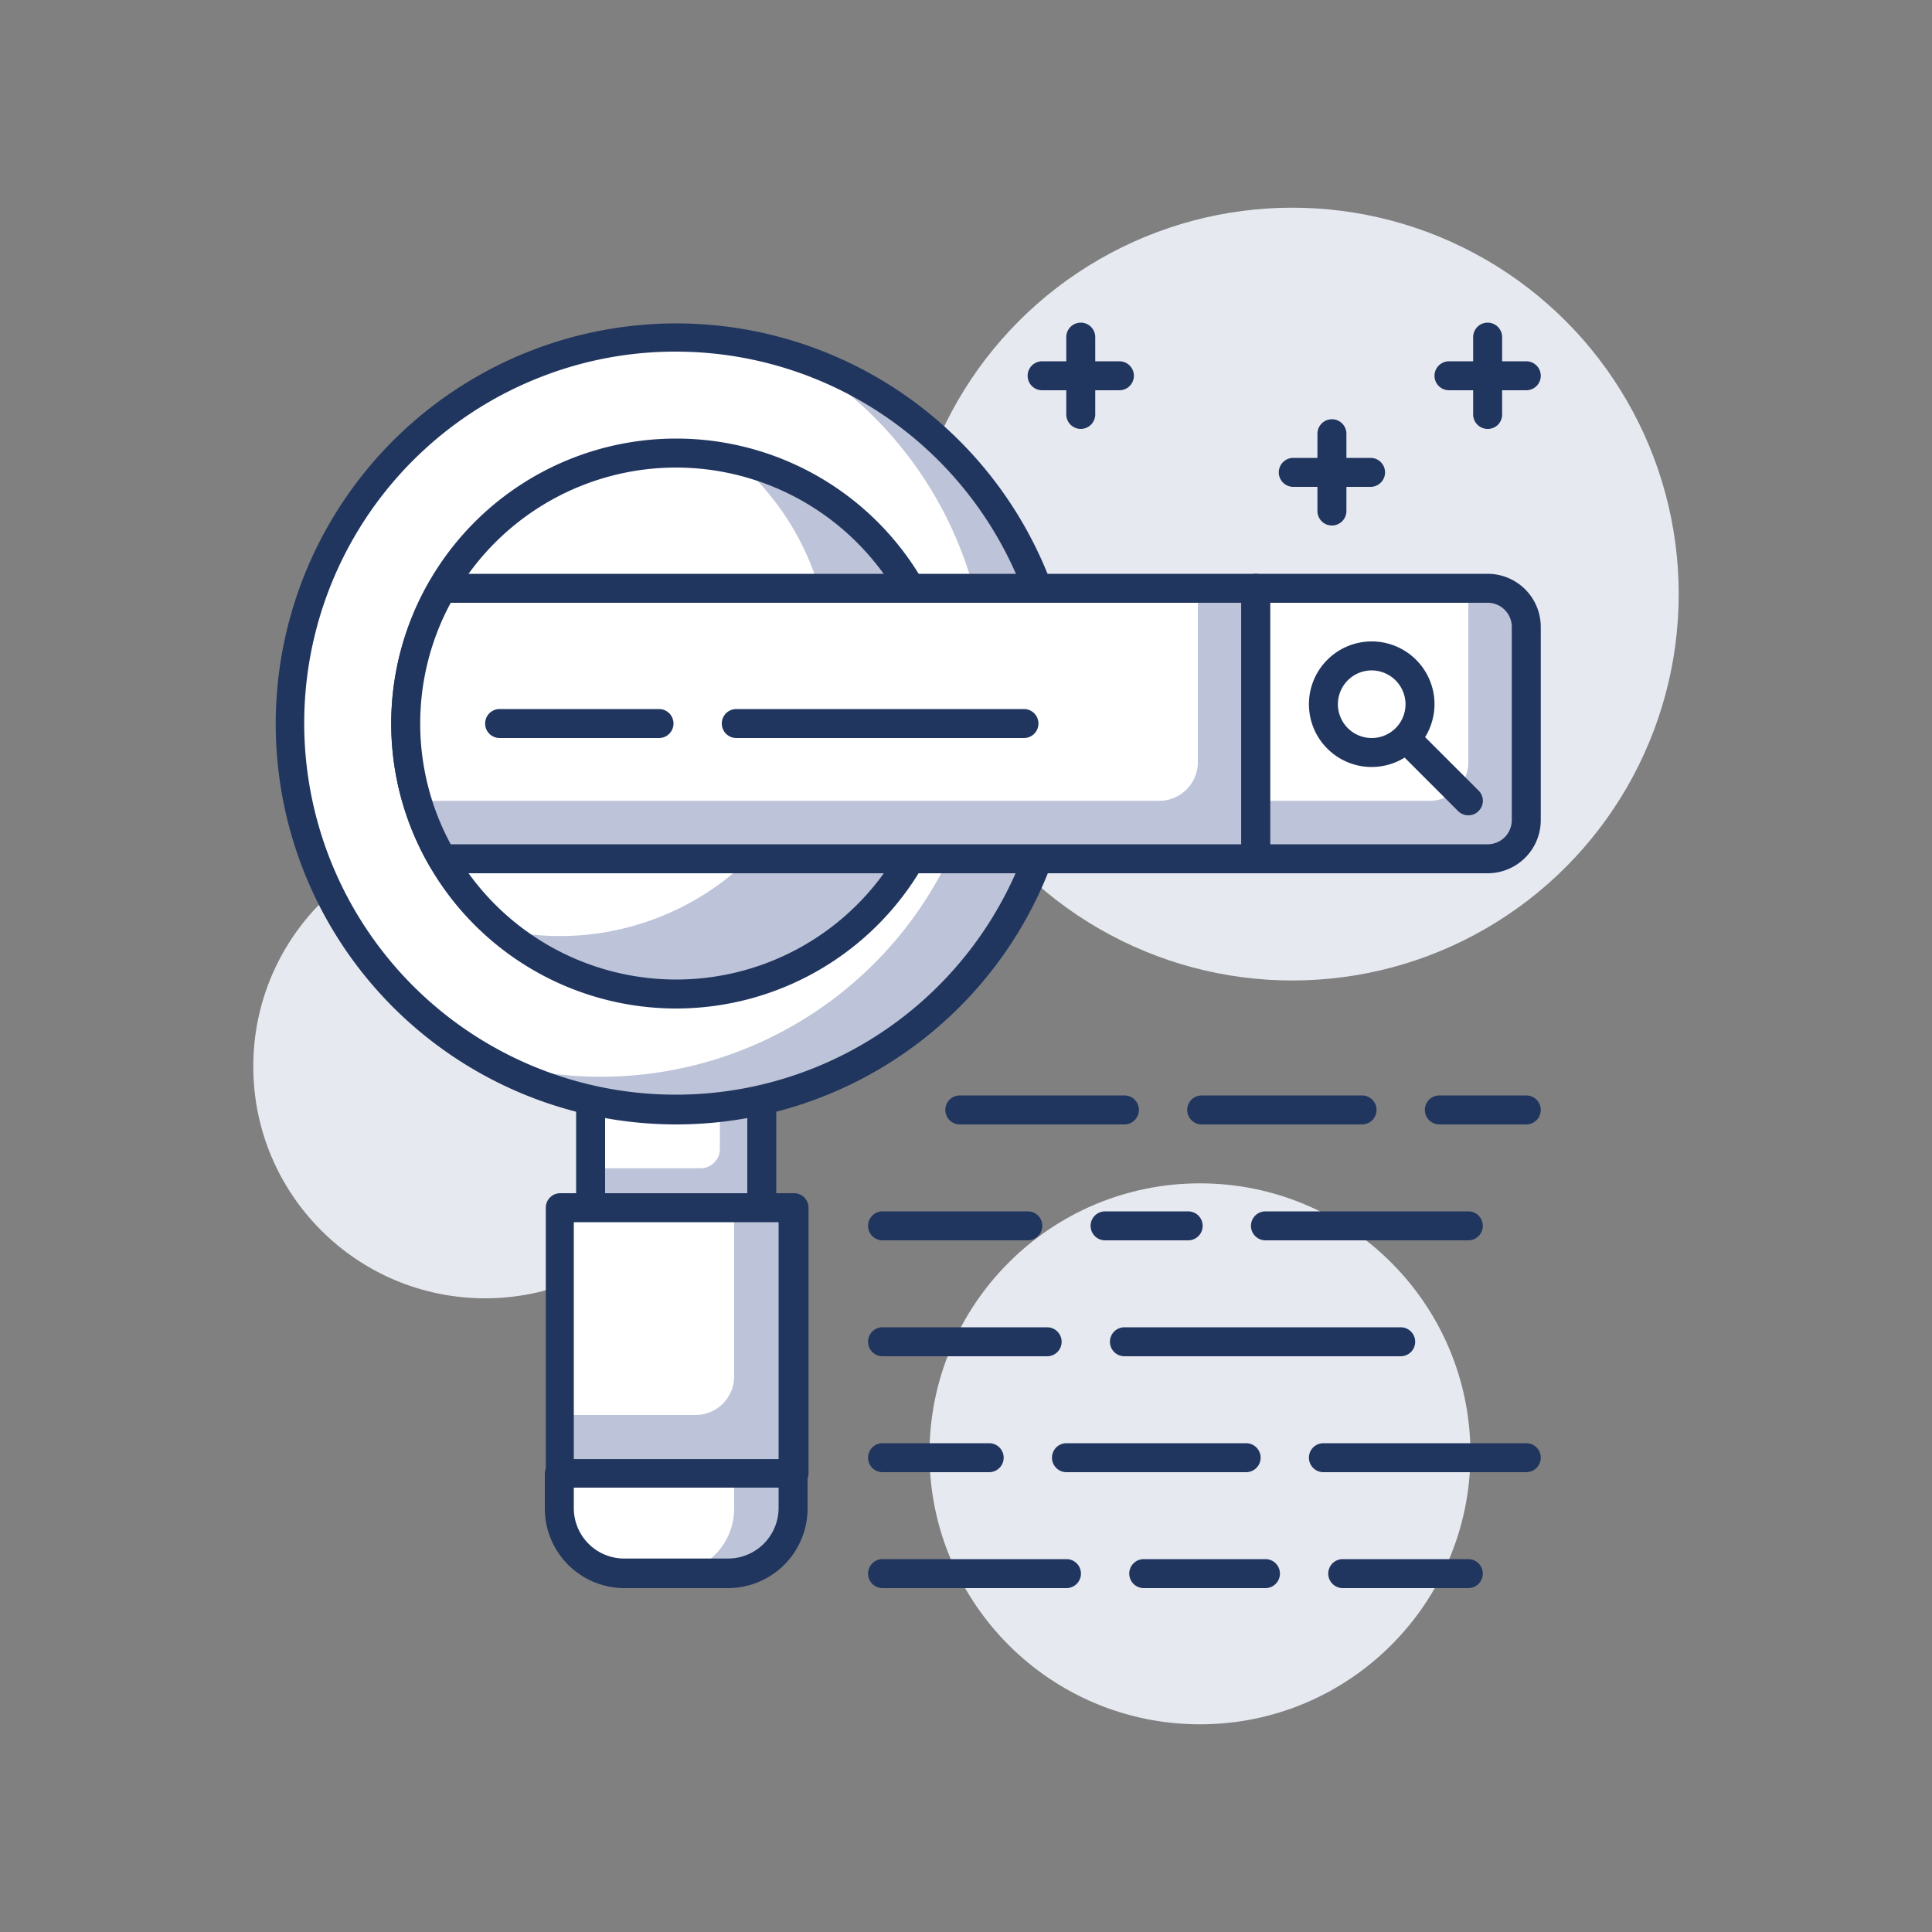 <svg xmlns="http://www.w3.org/2000/svg" viewBox="0 0 100 100"><rect x="0" y="0" width="100" height="100" fill="#808080" stroke="none"/><defs><style>.a{fill:#e7e9f1;}.b{fill:#bdc3d8;}.c{fill:#fff;}.d{fill:#21365f;}</style></defs><circle class="a" cx="62.11" cy="75.25" r="14"/><circle class="a" cx="25.11" cy="55.2" r="12"/><circle class="a" cx="66.89" cy="30.75" r="20"/><rect class="b" x="30.57" y="55.47" width="8.85" height="7.04"/><path class="c" d="M30.57,55.47h6.69a0,0,0,0,1,0,0v4a1,1,0,0,1-1,1H30.57a0,0,0,0,1,0,0v-5A0,0,0,0,1,30.57,55.47Z"/><path class="d" d="M39.43,63.26H30.57a.76.76,0,0,1-.75-.75v-7a.75.75,0,0,1,.75-.75h8.86a.75.75,0,0,1,.75.75v7A.76.76,0,0,1,39.43,63.26Zm-8.11-1.5h7.36V56.22H31.32Z"/><rect class="b" x="28.95" y="62.51" width="12.09" height="13.78"/><path class="c" d="M29,62.51h9a0,0,0,0,1,0,0v8.73a2,2,0,0,1-2,2H29a0,0,0,0,1,0,0V62.51A0,0,0,0,1,29,62.51Z"/><path class="d" d="M41.05,77H29a.75.75,0,0,1-.75-.75V62.51a.75.75,0,0,1,.75-.75h12.1a.75.75,0,0,1,.75.75V76.28A.75.75,0,0,1,41.05,77ZM29.7,75.53H40.3V63.26H29.7Z"/><path class="c" d="M37.68,81.45H32.32A3.36,3.36,0,0,1,29,78.09V76.28h12.1v1.81A3.36,3.36,0,0,1,37.68,81.45Z"/><path class="b" d="M38,76.28v1.81a3.36,3.36,0,0,1-3.36,3.36h3a3.36,3.36,0,0,0,3.37-3.36V76.28Z"/><path class="d" d="M37.68,82.2H32.32a4.12,4.12,0,0,1-4.12-4.11V76.28a.76.76,0,0,1,.75-.75h12.1a.76.76,0,0,1,.75.75v1.81A4.12,4.12,0,0,1,37.68,82.2ZM29.7,77v1.06a2.61,2.61,0,0,0,2.62,2.61h5.36a2.62,2.62,0,0,0,2.62-2.61V77Z"/><path class="c" d="M16.7,29.39A20,20,0,1,1,26.94,55.76,20,20,0,0,1,16.7,29.39Z"/><path class="b" d="M41.1,18.41a20,20,0,0,1-16,36.4,20,20,0,1,0,16-36.4Z"/><path class="d" d="M35,58.2a20.73,20.73,0,1,1,7.49-1.4A20.77,20.77,0,0,1,35,58.2Zm0-40A19.07,19.07,0,0,0,28,19.51h0A19.23,19.23,0,1,0,35,18.2Zm-7.22.61h0Z"/><circle class="c" cx="35" cy="37.45" r="14"/><path class="b" d="M38.07,23.8A14,14,0,0,1,29,48.45a13.5,13.5,0,0,1-3.07-.35A14,14,0,1,0,38.07,23.8Z"/><path class="d" d="M35,52.2A14.75,14.75,0,1,1,49.75,37.45,14.76,14.76,0,0,1,35,52.2Zm0-28A13.25,13.25,0,1,0,48.25,37.45,13.27,13.27,0,0,0,35,24.2Z"/><path class="c" d="M22.89,30.45a13.91,13.91,0,0,0,0,14H65v-14Z"/><path class="b" d="M62,30.45v9a2,2,0,0,1-2,2H21.59a13.61,13.61,0,0,0,1.3,3H65v-14Z"/><path class="d" d="M65,45.2H22.89a.74.74,0,0,1-.65-.37,14.66,14.66,0,0,1,0-14.75.75.75,0,0,1,.65-.38H65a.75.75,0,0,1,.75.75v14A.74.74,0,0,1,65,45.2ZM23.33,43.7H64.25V31.2H23.33a13.15,13.15,0,0,0,0,12.5Z"/><path class="b" d="M65,30.45H77a2,2,0,0,1,2,2v10a2,2,0,0,1-2,2H65a0,0,0,0,1,0,0v-14A0,0,0,0,1,65,30.45Z"/><path class="c" d="M65,30.45H76a0,0,0,0,1,0,0v9a2,2,0,0,1-2,2H65a0,0,0,0,1,0,0v-11A0,0,0,0,1,65,30.45Z"/><path class="d" d="M77,45.2H65a.75.75,0,0,1-.75-.75v-14A.76.76,0,0,1,65,29.7H77a2.75,2.75,0,0,1,2.75,2.75v10A2.75,2.75,0,0,1,77,45.2ZM65.75,43.7H77a1.25,1.25,0,0,0,1.25-1.25v-10A1.25,1.25,0,0,0,77,31.2H65.75Z"/><circle class="c" cx="71" cy="36.45" r="2.5"/><path class="d" d="M71,39.7a3.25,3.25,0,1,1,3.25-3.25A3.26,3.26,0,0,1,71,39.7Zm0-5a1.75,1.75,0,1,0,1.75,1.75A1.76,1.76,0,0,0,71,34.7Z"/><path class="d" d="M76,42.2a.74.74,0,0,1-.53-.22l-3.23-3.23a.75.75,0,0,1,1.06-1.06l3.23,3.23a.74.74,0,0,1,0,1.06A.73.73,0,0,1,76,42.2Z"/><path class="d" d="M53,38.2H38.11a.75.75,0,0,1,0-1.5H53a.75.75,0,0,1,0,1.5Z"/><path class="d" d="M34.11,38.2H25.86a.75.75,0,0,1,0-1.5h8.25a.75.75,0,0,1,0,1.5Z"/><path class="d" d="M76,82.2H69.5a.75.75,0,0,1,0-1.5H76a.75.75,0,0,1,0,1.5Z"/><path class="d" d="M65.5,82.2H59.2a.75.75,0,0,1,0-1.5h6.3a.75.75,0,0,1,0,1.5Z"/><path class="d" d="M55.2,82.2H45.68a.75.75,0,1,1,0-1.5H55.2a.75.75,0,0,1,0,1.5Z"/><path class="d" d="M79,76.2H68.5a.75.75,0,0,1,0-1.5H79a.75.75,0,0,1,0,1.5Z"/><path class="d" d="M64.5,76.2H55.2a.75.75,0,0,1,0-1.5h9.3a.75.75,0,0,1,0,1.5Z"/><path class="d" d="M51.2,76.2H45.68a.75.75,0,1,1,0-1.5H51.2a.75.75,0,0,1,0,1.5Z"/><path class="d" d="M72.5,70.2H58.2a.75.75,0,0,1,0-1.5H72.5a.75.75,0,0,1,0,1.5Z"/><path class="d" d="M54.2,70.2H45.68a.75.75,0,1,1,0-1.5H54.2a.75.75,0,0,1,0,1.5Z"/><path class="d" d="M76,64.2H65.5a.75.75,0,0,1,0-1.5H76a.75.75,0,0,1,0,1.5Z"/><path class="d" d="M61.5,64.2H57.2a.75.75,0,0,1,0-1.5h4.3a.75.75,0,0,1,0,1.5Z"/><path class="d" d="M53.2,64.2H45.68a.75.75,0,1,1,0-1.5H53.2a.75.75,0,0,1,0,1.5Z"/><path class="d" d="M79,58.2H74.5a.75.75,0,0,1,0-1.5H79a.75.75,0,0,1,0,1.5Z"/><path class="d" d="M70.5,58.2H62.2a.75.75,0,0,1,0-1.5h8.3a.75.75,0,0,1,0,1.5Z"/><path class="d" d="M58.2,58.2H49.68a.75.75,0,1,1,0-1.5H58.2a.75.75,0,0,1,0,1.5Z"/><path class="d" d="M57.94,20.2h-4a.75.75,0,0,1,0-1.5h4a.75.75,0,0,1,0,1.5Z"/><path class="d" d="M55.94,22.2a.75.75,0,0,1-.75-.75v-4a.75.75,0,0,1,1.5,0v4A.75.75,0,0,1,55.94,22.2Z"/><path class="d" d="M70.94,25.2h-4a.75.75,0,0,1,0-1.5h4a.75.75,0,0,1,0,1.5Z"/><path class="d" d="M68.94,27.2a.75.75,0,0,1-.75-.75v-4a.75.75,0,0,1,1.5,0v4A.75.75,0,0,1,68.94,27.2Z"/><path class="d" d="M79,20.2H75a.75.75,0,0,1,0-1.5h4a.75.75,0,0,1,0,1.5Z"/><path class="d" d="M77,22.2a.75.75,0,0,1-.75-.75v-4a.75.75,0,0,1,1.5,0v4A.74.74,0,0,1,77,22.2Z"/></svg>